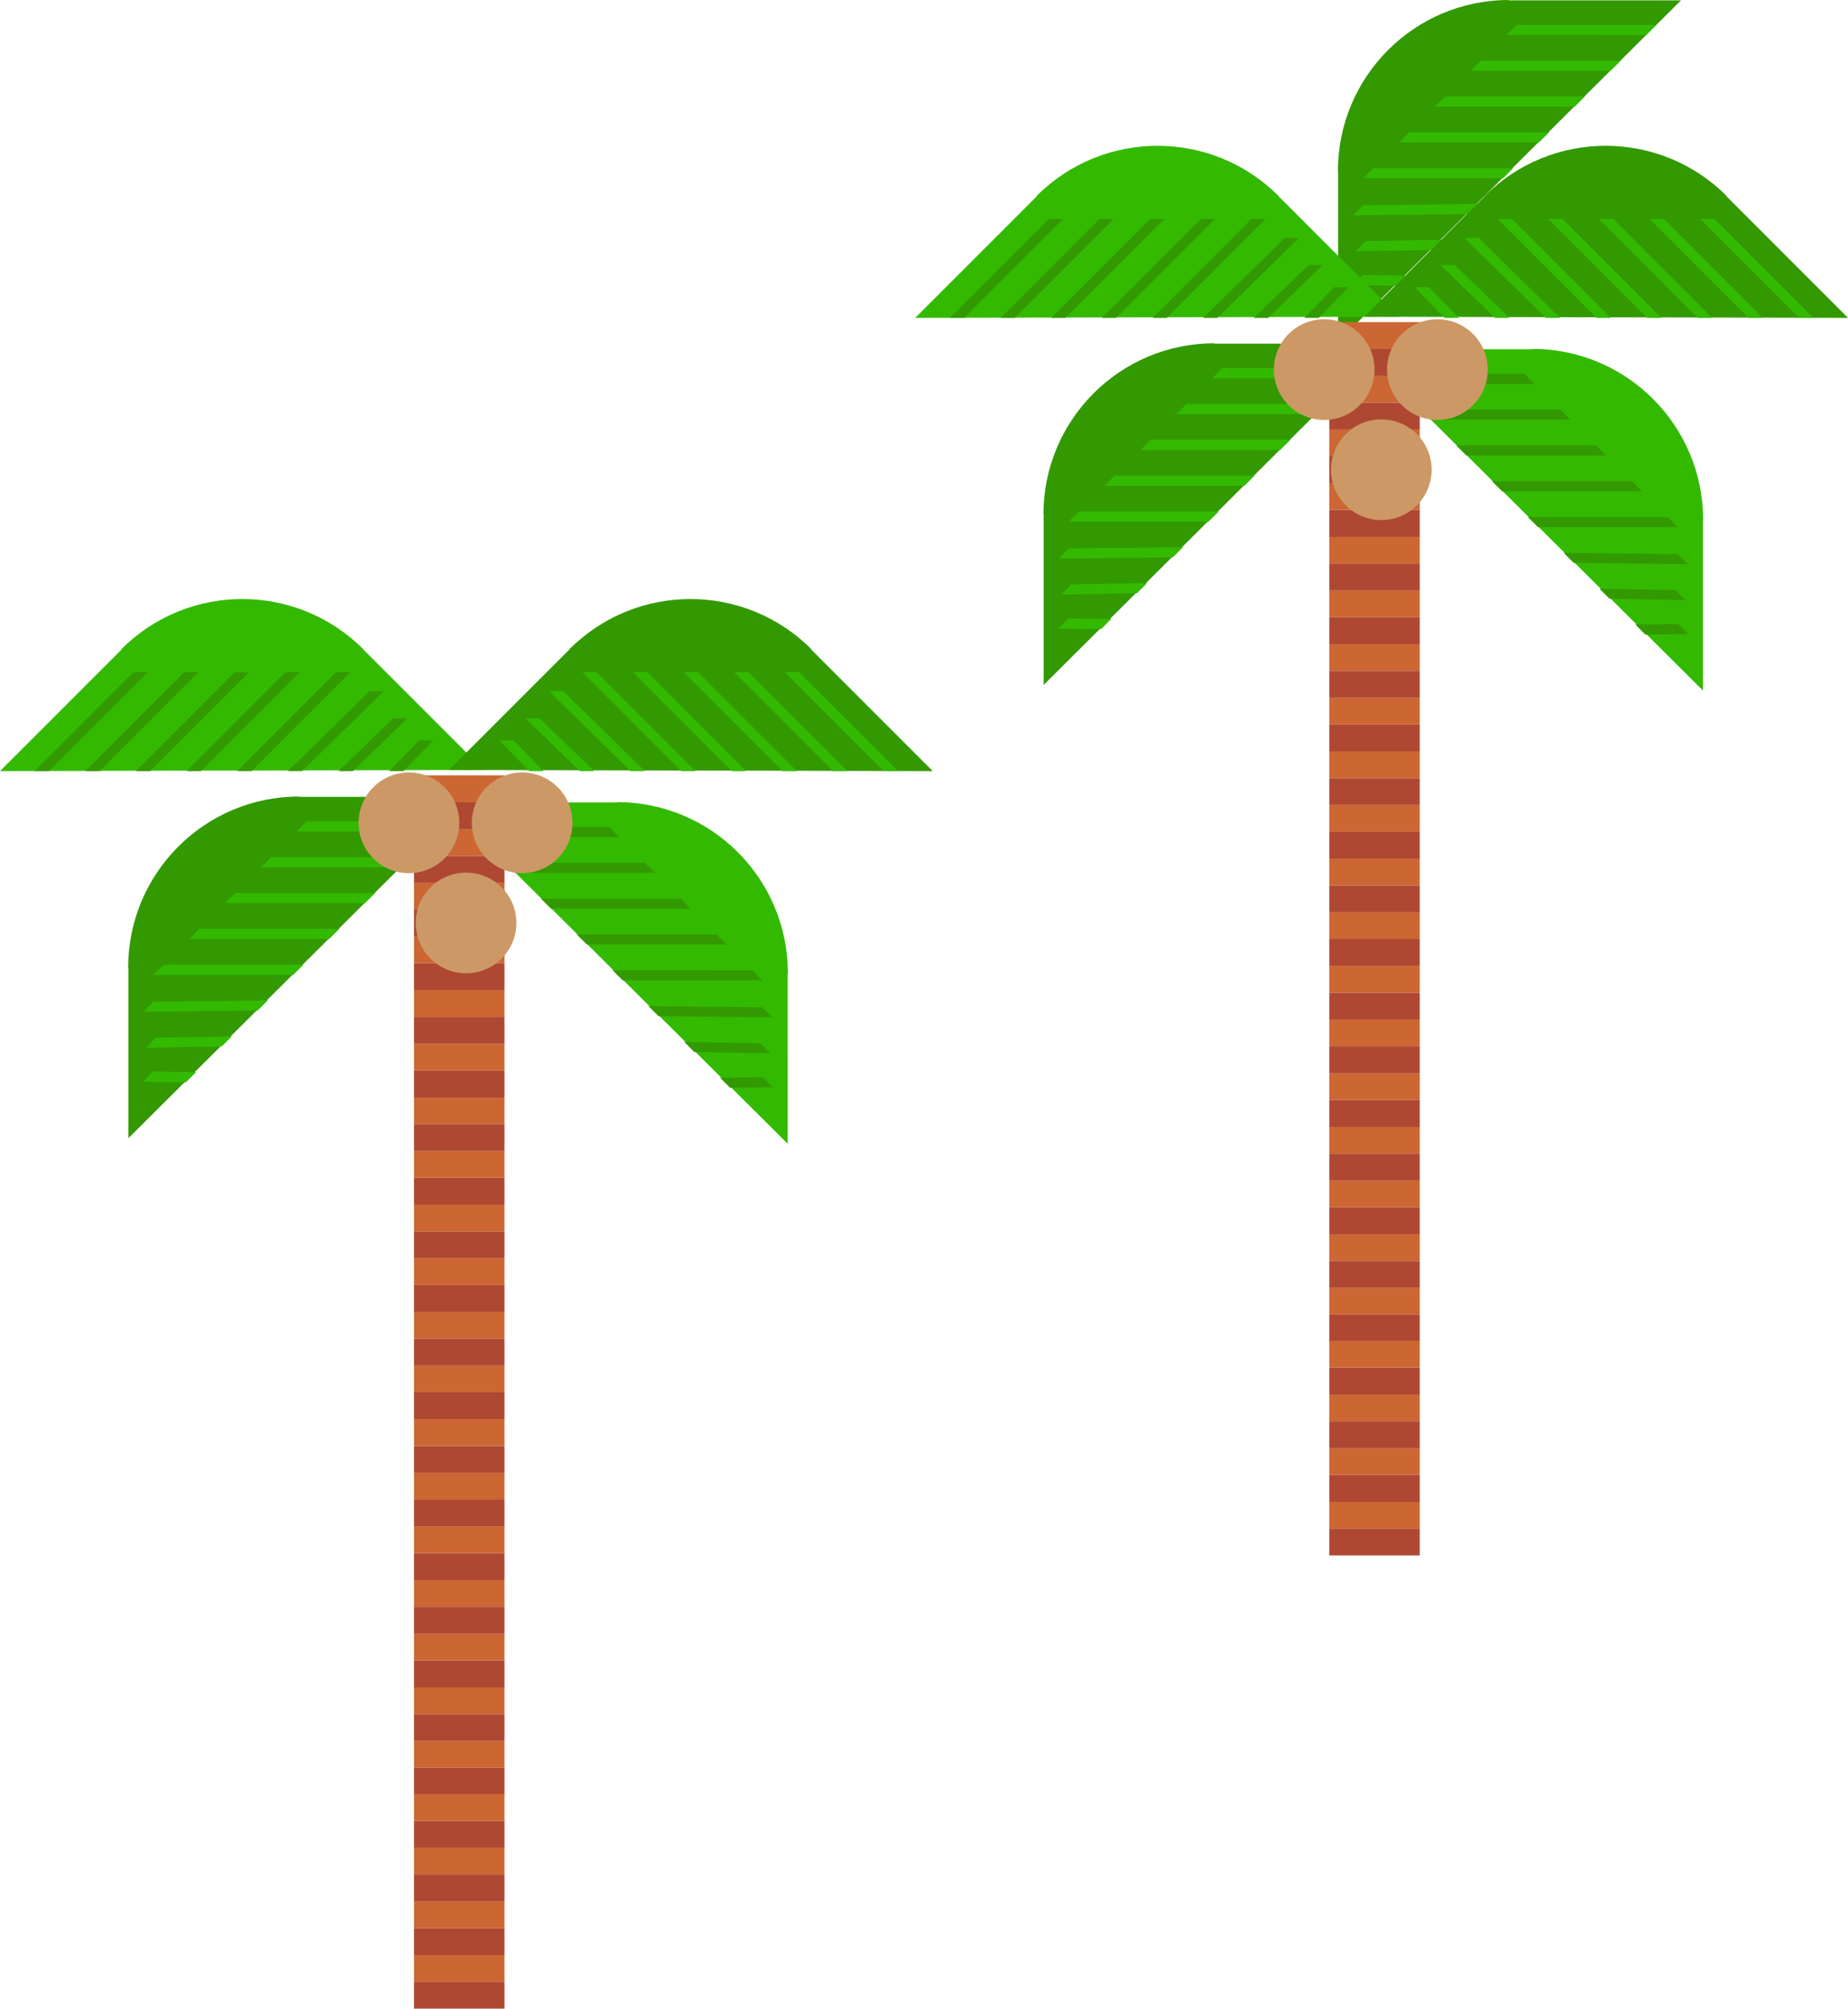 <?xml version="1.0" encoding="utf-8"?>
<!-- Generator: Adobe Illustrator 17.0.0, SVG Export Plug-In . SVG Version: 6.00 Build 0)  -->
<!DOCTYPE svg PUBLIC "-//W3C//DTD SVG 1.1//EN" "http://www.w3.org/Graphics/SVG/1.1/DTD/svg11.dtd">
<svg version="1.1" id="Слой_1" xmlns="http://www.w3.org/2000/svg" xmlns:xlink="http://www.w3.org/1999/xlink" x="0px" y="0px"
	 width="316.343px" height="343.746px" viewBox="0 0 316.343 343.746" enable-background="new 0 0 316.343 343.746"
	 xml:space="preserve">
<g>
	<g>
		<polygon fill="#33BA00" points="134.841,195.738 134.84,166.27 105.898,137.326 76.147,137.326 		"/>
		<polygon fill="#339900" points="106.004,143.25 104.282,141.527 80.347,141.527 82.077,143.252 		"/>
		<polygon fill="#339900" points="112.135,149.379 110.412,147.656 86.477,147.656 88.206,149.381 		"/>
		<polygon fill="#339900" points="118.264,155.508 116.541,153.787 92.606,153.785 94.336,155.51 		"/>
		<polygon fill="#339900" points="124.393,161.639 122.67,159.916 98.735,159.916 100.465,161.639 		"/>
		<polygon fill="#339900" points="130.523,167.768 128.8,166.047 104.865,166.045 106.595,167.77 		"/>
		<polygon fill="#339900" points="132.254,174.105 130.531,172.383 110.995,172.174 112.724,173.898 		"/>
		<polygon fill="#339900" points="131.837,180.26 130.115,178.537 117.124,178.303 118.854,180.029 		"/>
		<polygon fill="#339900" points="132.331,186.072 130.608,184.35 123.253,184.434 124.984,186.158 		"/>
		<path fill="#33BA00" d="M105.603,137.266c16.164,0,29.266,13.104,29.266,29.266"/>
	</g>
	<g>
		<polygon fill="#339900" points="21.973,194.781 21.974,165.312 50.916,136.369 80.667,136.369 		"/>
		<polygon fill="#33BA00" points="50.81,142.293 52.532,140.57 76.467,140.57 74.737,142.293 		"/>
		<polygon fill="#33BA00" points="44.68,148.422 46.403,146.699 70.338,146.699 68.608,148.424 		"/>
		<polygon fill="#33BA00" points="38.55,154.553 40.273,152.828 64.208,152.828 62.479,154.553 		"/>
		<polygon fill="#33BA00" points="32.421,160.682 34.144,158.957 58.079,158.957 56.349,160.682 		"/>
		<polygon fill="#33BA00" points="26.292,166.811 28.014,165.088 51.95,165.088 50.219,166.811 		"/>
		<polygon fill="#33BA00" points="24.56,173.148 26.283,171.426 45.819,171.217 44.09,172.941 		"/>
		<polygon fill="#33BA00" points="24.977,179.303 26.7,177.58 39.69,177.348 37.96,179.07 		"/>
		<polygon fill="#33BA00" points="24.483,185.113 26.206,183.393 33.561,183.477 31.83,185.201 		"/>
		<path fill="#339900" d="M51.211,136.309c-16.163-0.002-29.266,13.104-29.266,29.264"/>
	</g>
	<g>
		<rect x="70.874" y="302.522" fill="#AE4833" width="15.481" height="4.603"/>
		<rect x="70.874" y="297.924" fill="#CC6633" width="15.481" height="4.598"/>
	</g>
	<g>
		<rect x="70.874" y="293.344" fill="#AE4833" width="15.481" height="4.6"/>
		<rect x="70.874" y="288.744" fill="#CC6633" width="15.481" height="4.6"/>
	</g>
	<g>
		<rect x="70.874" y="284.164" fill="#AE4833" width="15.481" height="4.6"/>
		<rect x="70.874" y="279.562" fill="#CC6633" width="15.481" height="4.602"/>
	</g>
	<g>
		<rect x="70.874" y="274.984" fill="#AE4833" width="15.481" height="4.6"/>
		<rect x="70.874" y="270.385" fill="#CC6633" width="15.481" height="4.6"/>
	</g>
	<g>
		<rect x="70.874" y="339.145" fill="#AE4833" width="15.481" height="4.602"/>
		<rect x="70.874" y="334.545" fill="#CC6633" width="15.481" height="4.6"/>
	</g>
	<g>
		<rect x="70.874" y="329.965" fill="#AE4833" width="15.481" height="4.6"/>
		<rect x="70.874" y="325.365" fill="#CC6633" width="15.481" height="4.6"/>
	</g>
	<g>
		<rect x="70.874" y="320.785" fill="#AE4833" width="15.481" height="4.6"/>
		<rect x="70.874" y="316.184" fill="#CC6633" width="15.481" height="4.602"/>
	</g>
	<g>
		<rect x="70.874" y="311.605" fill="#AE4833" width="15.481" height="4.6"/>
		<rect x="70.874" y="307.006" fill="#CC6633" width="15.481" height="4.6"/>
	</g>
	<g>
		<rect x="70.874" y="265.803" fill="#AE4833" width="15.481" height="4.602"/>
		<rect x="70.874" y="261.205" fill="#CC6633" width="15.481" height="4.598"/>
	</g>
	<g>
		<rect x="70.874" y="256.625" fill="#AE4833" width="15.481" height="4.6"/>
		<rect x="70.874" y="252.025" fill="#CC6633" width="15.481" height="4.6"/>
	</g>
	<g>
		<rect x="70.874" y="247.445" fill="#AE4833" width="15.481" height="4.6"/>
		<rect x="70.874" y="242.844" fill="#CC6633" width="15.481" height="4.602"/>
	</g>
	<g>
		<rect x="70.874" y="238.264" fill="#AE4833" width="15.481" height="4.602"/>
		<rect x="70.874" y="233.664" fill="#CC6633" width="15.481" height="4.6"/>
	</g>
	<g>
		<rect x="70.874" y="229.084" fill="#AE4833" width="15.481" height="4.602"/>
		<rect x="70.874" y="224.484" fill="#CC6633" width="15.481" height="4.6"/>
	</g>
	<g>
		<rect x="70.874" y="219.906" fill="#AE4833" width="15.481" height="4.6"/>
		<rect x="70.874" y="215.305" fill="#CC6633" width="15.481" height="4.602"/>
	</g>
	<g>
		<rect x="70.874" y="210.727" fill="#AE4833" width="15.481" height="4.6"/>
		<rect x="70.874" y="206.125" fill="#CC6633" width="15.481" height="4.602"/>
	</g>
	<g>
		<rect x="70.874" y="201.545" fill="#AE4833" width="15.481" height="4.602"/>
		<rect x="70.874" y="196.945" fill="#CC6633" width="15.481" height="4.6"/>
	</g>
	<g>
		<rect x="70.874" y="192.365" fill="#AE4833" width="15.481" height="4.602"/>
		<rect x="70.874" y="187.766" fill="#CC6633" width="15.481" height="4.6"/>
	</g>
	<g>
		<rect x="70.874" y="183.188" fill="#AE4833" width="15.481" height="4.598"/>
		<rect x="70.874" y="178.586" fill="#CC6633" width="15.481" height="4.602"/>
	</g>
	<g>
		<rect x="70.874" y="174.008" fill="#AE4833" width="15.481" height="4.6"/>
		<rect x="70.874" y="169.406" fill="#CC6633" width="15.481" height="4.602"/>
	</g>
	<g>
		<rect x="70.874" y="164.826" fill="#AE4833" width="15.481" height="4.602"/>
		<rect x="70.874" y="160.227" fill="#CC6633" width="15.481" height="4.6"/>
	</g>
	<g>
		<rect x="70.874" y="155.647" fill="#AE4833" width="15.481" height="4.6"/>
		<rect x="70.874" y="151.045" fill="#CC6633" width="15.481" height="4.602"/>
	</g>
	<g>
		<rect x="70.874" y="146.467" fill="#AE4833" width="15.481" height="4.6"/>
		<rect x="70.874" y="141.865" fill="#CC6633" width="15.481" height="4.602"/>
	</g>
	<g>
		<rect x="70.874" y="137.287" fill="#AE4833" width="15.481" height="4.6"/>
		<rect x="70.874" y="132.688" fill="#CC6633" width="15.481" height="4.6"/>
	</g>
	<circle fill="#CC9966" cx="70" cy="140.809" r="8.615"/>
	<circle fill="#CC9966" cx="89.384" cy="140.809" r="8.614"/>
	<path fill="#CC9966" d="M88.396,157.947c0,4.756-3.857,8.613-8.614,8.613c-4.758,0-8.615-3.857-8.615-8.613
		c0-4.76,3.857-8.615,8.615-8.615C84.539,149.332,88.396,153.188,88.396,157.947z"/>
	<g>
		<polygon fill="#33BA00" points="82.806,131.758 61.968,110.92 21.037,110.92 0,131.957 		"/>
		<polygon fill="#339900" points="25.3,115.033 22.864,115.033 5.939,131.957 8.382,131.953 		"/>
		<polygon fill="#339900" points="33.969,115.033 31.533,115.033 14.608,131.957 17.05,131.953 		"/>
		<polygon fill="#339900" points="42.637,115.033 40.202,115.033 23.276,131.957 25.719,131.953 		"/>
		<polygon fill="#339900" points="51.306,115.033 48.87,115.033 31.945,131.957 34.387,131.953 		"/>
		<polygon fill="#339900" points="59.975,115.033 57.539,115.033 40.613,131.957 43.056,131.953 		"/>
		<polygon fill="#339900" points="65.68,118.291 63.244,118.291 49.282,131.957 51.724,131.953 		"/>
		<polygon fill="#339900" points="69.737,122.938 67.301,122.938 57.95,131.957 60.393,131.953 		"/>
		<polygon fill="#339900" points="74.195,126.697 71.759,126.697 66.619,131.957 69.061,131.953 		"/>
		<path fill="#33BA00" d="M20.785,111.086c11.429-11.432,29.959-11.428,41.388,0"/>
	</g>
	<g>
		<polygon fill="#339900" points="76.861,131.758 97.699,110.92 138.63,110.92 159.667,131.957 		"/>
		<polygon fill="#33BA00" points="134.367,115.033 136.803,115.033 153.727,131.957 151.285,131.953 		"/>
		<polygon fill="#33BA00" points="125.698,115.033 128.134,115.033 145.059,131.957 142.617,131.953 		"/>
		<polygon fill="#33BA00" points="117.03,115.033 119.465,115.033 136.391,131.957 133.948,131.953 		"/>
		<polygon fill="#33BA00" points="108.361,115.033 110.797,115.033 127.722,131.957 125.28,131.953 		"/>
		<polygon fill="#33BA00" points="99.692,115.033 102.128,115.033 119.054,131.957 116.611,131.953 		"/>
		<polygon fill="#33BA00" points="93.987,118.291 96.423,118.291 110.385,131.957 107.943,131.953 		"/>
		<polygon fill="#33BA00" points="89.93,122.938 92.366,122.938 101.717,131.957 99.274,131.953 		"/>
		<polygon fill="#33BA00" points="85.472,126.697 87.908,126.697 93.048,131.957 90.606,131.953 		"/>
		<path fill="#339900" d="M138.882,111.086c-11.429-11.432-29.959-11.428-41.388,0"/>
	</g>
</g>
<g>
	<g>
		<polygon fill="#339900" points="229.059,58.473 229.059,29.004 258.002,0.062 287.753,0.062 		"/>
		<polygon fill="#33BA00" points="257.896,5.984 259.618,4.262 283.554,4.262 281.823,5.986 		"/>
		<polygon fill="#33BA00" points="251.766,12.115 253.489,10.393 277.424,10.393 275.694,12.115 		"/>
		<polygon fill="#33BA00" points="245.637,18.244 247.359,16.521 271.294,16.521 269.564,18.246 		"/>
		<polygon fill="#33BA00" points="239.507,24.373 241.23,22.65 265.164,22.65 263.435,24.375 		"/>
		<polygon fill="#33BA00" points="233.377,30.504 235.1,28.781 259.035,28.779 257.305,30.504 		"/>
		<polygon fill="#33BA00" points="231.646,36.84 233.369,35.117 252.906,34.91 251.175,36.633 		"/>
		<polygon fill="#33BA00" points="232.063,42.996 233.786,41.273 246.776,41.039 245.046,42.764 		"/>
		<polygon fill="#33BA00" points="231.57,48.807 233.292,47.084 240.646,47.17 238.917,48.893 		"/>
		<path fill="#339900" d="M258.297,0c-16.164,0-29.266,13.104-29.266,29.266"/>
	</g>
	<g>
		<polygon fill="#33BA00" points="291.517,118.176 291.517,88.707 262.574,59.764 232.823,59.764 		"/>
		<polygon fill="#339900" points="262.68,65.688 260.958,63.965 237.023,63.965 238.753,65.689 		"/>
		<polygon fill="#339900" points="268.81,71.816 267.087,70.094 243.153,70.094 244.882,71.818 		"/>
		<polygon fill="#339900" points="274.94,77.947 273.217,76.225 249.282,76.223 251.012,77.947 		"/>
		<polygon fill="#339900" points="281.069,84.076 279.347,82.354 255.411,82.354 257.141,84.076 		"/>
		<polygon fill="#339900" points="287.199,90.207 285.477,88.484 261.54,88.482 263.271,90.207 		"/>
		<polygon fill="#339900" points="288.93,96.543 287.207,94.822 267.671,94.611 269.4,96.336 		"/>
		<polygon fill="#339900" points="288.513,102.697 286.79,100.975 273.8,100.742 275.53,102.467 		"/>
		<polygon fill="#339900" points="289.007,108.51 287.284,106.787 279.93,106.871 281.66,108.596 		"/>
		<path fill="#33BA00" d="M262.279,59.703c16.164,0,29.266,13.104,29.266,29.266"/>
	</g>
	<g>
		<polygon fill="#339900" points="178.649,117.219 178.65,87.75 207.592,58.807 237.343,58.809 		"/>
		<polygon fill="#33BA00" points="207.486,64.73 209.208,63.008 233.143,63.008 231.414,64.73 		"/>
		<polygon fill="#33BA00" points="201.356,70.861 203.079,69.137 227.014,69.137 225.284,70.861 		"/>
		<polygon fill="#33BA00" points="195.227,76.99 196.95,75.266 220.884,75.266 219.155,76.99 		"/>
		<polygon fill="#33BA00" points="189.097,83.119 190.82,81.396 214.755,81.396 213.025,83.119 		"/>
		<polygon fill="#33BA00" points="182.968,89.248 184.69,87.525 208.626,87.525 206.895,89.25 		"/>
		<polygon fill="#33BA00" points="181.236,95.586 182.96,93.863 202.496,93.656 200.766,95.379 		"/>
		<polygon fill="#33BA00" points="181.653,101.742 183.376,100.018 196.366,99.785 194.636,101.51 		"/>
		<polygon fill="#33BA00" points="181.16,107.553 182.883,105.83 190.237,105.914 188.507,107.639 		"/>
		<path fill="#339900" d="M207.887,58.746c-16.163-0.002-29.266,13.104-29.266,29.266"/>
	</g>
	<g>
		<rect x="227.55" y="224.961" fill="#AE4833" width="15.481" height="4.602"/>
		<rect x="227.55" y="220.361" fill="#CC6633" width="15.481" height="4.6"/>
	</g>
	<g>
		<rect x="227.55" y="215.781" fill="#AE4833" width="15.481" height="4.6"/>
		<rect x="227.55" y="211.182" fill="#CC6633" width="15.481" height="4.6"/>
	</g>
	<g>
		<rect x="227.55" y="206.602" fill="#AE4833" width="15.481" height="4.6"/>
		<rect x="227.55" y="202.002" fill="#CC6633" width="15.481" height="4.6"/>
	</g>
	<g>
		<rect x="227.55" y="197.422" fill="#AE4833" width="15.481" height="4.6"/>
		<rect x="227.55" y="192.822" fill="#CC6633" width="15.481" height="4.6"/>
	</g>
	<g>
		<rect x="227.55" y="261.582" fill="#AE4833" width="15.481" height="4.602"/>
		<rect x="227.55" y="256.982" fill="#CC6633" width="15.481" height="4.6"/>
	</g>
	<g>
		<rect x="227.55" y="252.404" fill="#AE4833" width="15.481" height="4.6"/>
		<rect x="227.55" y="247.803" fill="#CC6633" width="15.481" height="4.602"/>
	</g>
	<g>
		<rect x="227.55" y="243.223" fill="#AE4833" width="15.481" height="4.6"/>
		<rect x="227.55" y="238.623" fill="#CC6633" width="15.481" height="4.6"/>
	</g>
	<g>
		<rect x="227.55" y="234.043" fill="#AE4833" width="15.481" height="4.6"/>
		<rect x="227.55" y="229.443" fill="#CC6633" width="15.481" height="4.6"/>
	</g>
	<g>
		<rect x="227.55" y="188.242" fill="#AE4833" width="15.481" height="4.602"/>
		<rect x="227.55" y="183.643" fill="#CC6633" width="15.481" height="4.6"/>
	</g>
	<g>
		<rect x="227.55" y="179.062" fill="#AE4833" width="15.481" height="4.6"/>
		<rect x="227.55" y="174.463" fill="#CC6633" width="15.481" height="4.6"/>
	</g>
	<g>
		<rect x="227.55" y="169.883" fill="#AE4833" width="15.481" height="4.6"/>
		<rect x="227.55" y="165.281" fill="#CC6633" width="15.481" height="4.602"/>
	</g>
	<g>
		<rect x="227.55" y="160.703" fill="#AE4833" width="15.481" height="4.6"/>
		<rect x="227.55" y="156.104" fill="#CC6633" width="15.481" height="4.6"/>
	</g>
	<g>
		<rect x="227.55" y="151.522" fill="#AE4833" width="15.481" height="4.602"/>
		<rect x="227.55" y="146.922" fill="#CC6633" width="15.481" height="4.6"/>
	</g>
	<g>
		<rect x="227.55" y="142.344" fill="#AE4833" width="15.481" height="4.6"/>
		<rect x="227.55" y="137.742" fill="#CC6633" width="15.481" height="4.602"/>
	</g>
	<g>
		<rect x="227.55" y="133.164" fill="#AE4833" width="15.481" height="4.6"/>
		<rect x="227.55" y="128.562" fill="#CC6633" width="15.481" height="4.602"/>
	</g>
	<g>
		<rect x="227.55" y="123.984" fill="#AE4833" width="15.481" height="4.6"/>
		<rect x="227.55" y="119.383" fill="#CC6633" width="15.481" height="4.602"/>
	</g>
	<g>
		<rect x="227.55" y="114.803" fill="#AE4833" width="15.481" height="4.602"/>
		<rect x="227.55" y="110.203" fill="#CC6633" width="15.481" height="4.6"/>
	</g>
	<g>
		<rect x="227.55" y="105.625" fill="#AE4833" width="15.481" height="4.598"/>
		<rect x="227.55" y="101.023" fill="#CC6633" width="15.481" height="4.602"/>
	</g>
	<g>
		<rect x="227.55" y="96.445" fill="#AE4833" width="15.481" height="4.6"/>
		<rect x="227.55" y="91.844" fill="#CC6633" width="15.481" height="4.602"/>
	</g>
	<g>
		<rect x="227.55" y="87.264" fill="#AE4833" width="15.481" height="4.602"/>
		<rect x="227.55" y="82.664" fill="#CC6633" width="15.481" height="4.6"/>
	</g>
	<g>
		<rect x="227.55" y="78.084" fill="#AE4833" width="15.481" height="4.602"/>
		<rect x="227.55" y="73.484" fill="#CC6633" width="15.481" height="4.6"/>
	</g>
	<g>
		<rect x="227.55" y="68.904" fill="#AE4833" width="15.481" height="4.6"/>
		<rect x="227.55" y="64.303" fill="#CC6633" width="15.481" height="4.602"/>
	</g>
	<g>
		<rect x="227.55" y="59.727" fill="#AE4833" width="15.481" height="4.6"/>
		<rect x="227.55" y="55.125" fill="#CC6633" width="15.481" height="4.602"/>
	</g>
	<path fill="#CC9966" d="M235.291,63.246c0,4.758-3.857,8.617-8.614,8.617c-4.758,0-8.615-3.859-8.615-8.617
		c0-4.756,3.857-8.613,8.615-8.613C231.434,54.633,235.291,58.49,235.291,63.246z"/>
	<path fill="#CC9966" d="M254.674,63.246c0,4.758-3.857,8.617-8.615,8.617c-4.757,0-8.614-3.859-8.614-8.617
		c0-4.756,3.857-8.613,8.614-8.613C250.817,54.633,254.674,58.49,254.674,63.246z"/>
	<circle fill="#CC9966" cx="236.458" cy="80.385" r="8.614"/>
	<g>
		<polygon fill="#33BA00" points="239.482,54.195 218.644,33.357 177.713,33.357 156.676,54.395 		"/>
		<polygon fill="#339900" points="181.977,37.471 179.54,37.471 162.616,54.395 165.058,54.391 		"/>
		<polygon fill="#339900" points="190.645,37.471 188.209,37.471 171.284,54.395 173.726,54.391 		"/>
		<polygon fill="#339900" points="199.314,37.471 196.877,37.471 179.953,54.395 182.395,54.391 		"/>
		<polygon fill="#339900" points="207.982,37.471 205.546,37.471 188.621,54.395 191.063,54.391 		"/>
		<polygon fill="#339900" points="216.65,37.471 214.215,37.471 197.289,54.395 199.732,54.391 		"/>
		<polygon fill="#339900" points="222.355,40.729 219.92,40.729 205.958,54.395 208.4,54.391 		"/>
		<polygon fill="#339900" points="226.413,45.375 223.977,45.375 214.626,54.395 217.069,54.391 		"/>
		<polygon fill="#339900" points="230.872,49.135 228.436,49.135 223.295,54.395 225.737,54.391 		"/>
		<path fill="#33BA00" d="M177.461,33.523c11.429-11.43,29.959-11.428,41.388,0"/>
	</g>
	<g>
		<polygon fill="#339900" points="233.537,54.195 254.375,33.357 295.306,33.357 316.343,54.395 		"/>
		<polygon fill="#33BA00" points="291.043,37.471 293.478,37.471 310.404,54.395 307.961,54.391 		"/>
		<polygon fill="#33BA00" points="282.374,37.471 284.81,37.471 301.735,54.395 299.293,54.391 		"/>
		<polygon fill="#33BA00" points="273.706,37.471 276.142,37.471 293.066,54.395 290.625,54.391 		"/>
		<polygon fill="#33BA00" points="265.037,37.471 267.473,37.471 284.398,54.395 281.956,54.391 		"/>
		<polygon fill="#33BA00" points="256.369,37.471 258.805,37.471 275.73,54.395 273.287,54.391 		"/>
		<polygon fill="#33BA00" points="250.664,40.729 253.1,40.729 267.061,54.395 264.619,54.391 		"/>
		<polygon fill="#33BA00" points="246.606,45.375 249.042,45.375 258.393,54.395 255.95,54.391 		"/>
		<polygon fill="#33BA00" points="242.147,49.135 244.583,49.135 249.724,54.395 247.282,54.391 		"/>
		<path fill="#339900" d="M295.558,33.523c-11.428-11.43-29.96-11.428-41.387,0"/>
	</g>
</g>
</svg>
